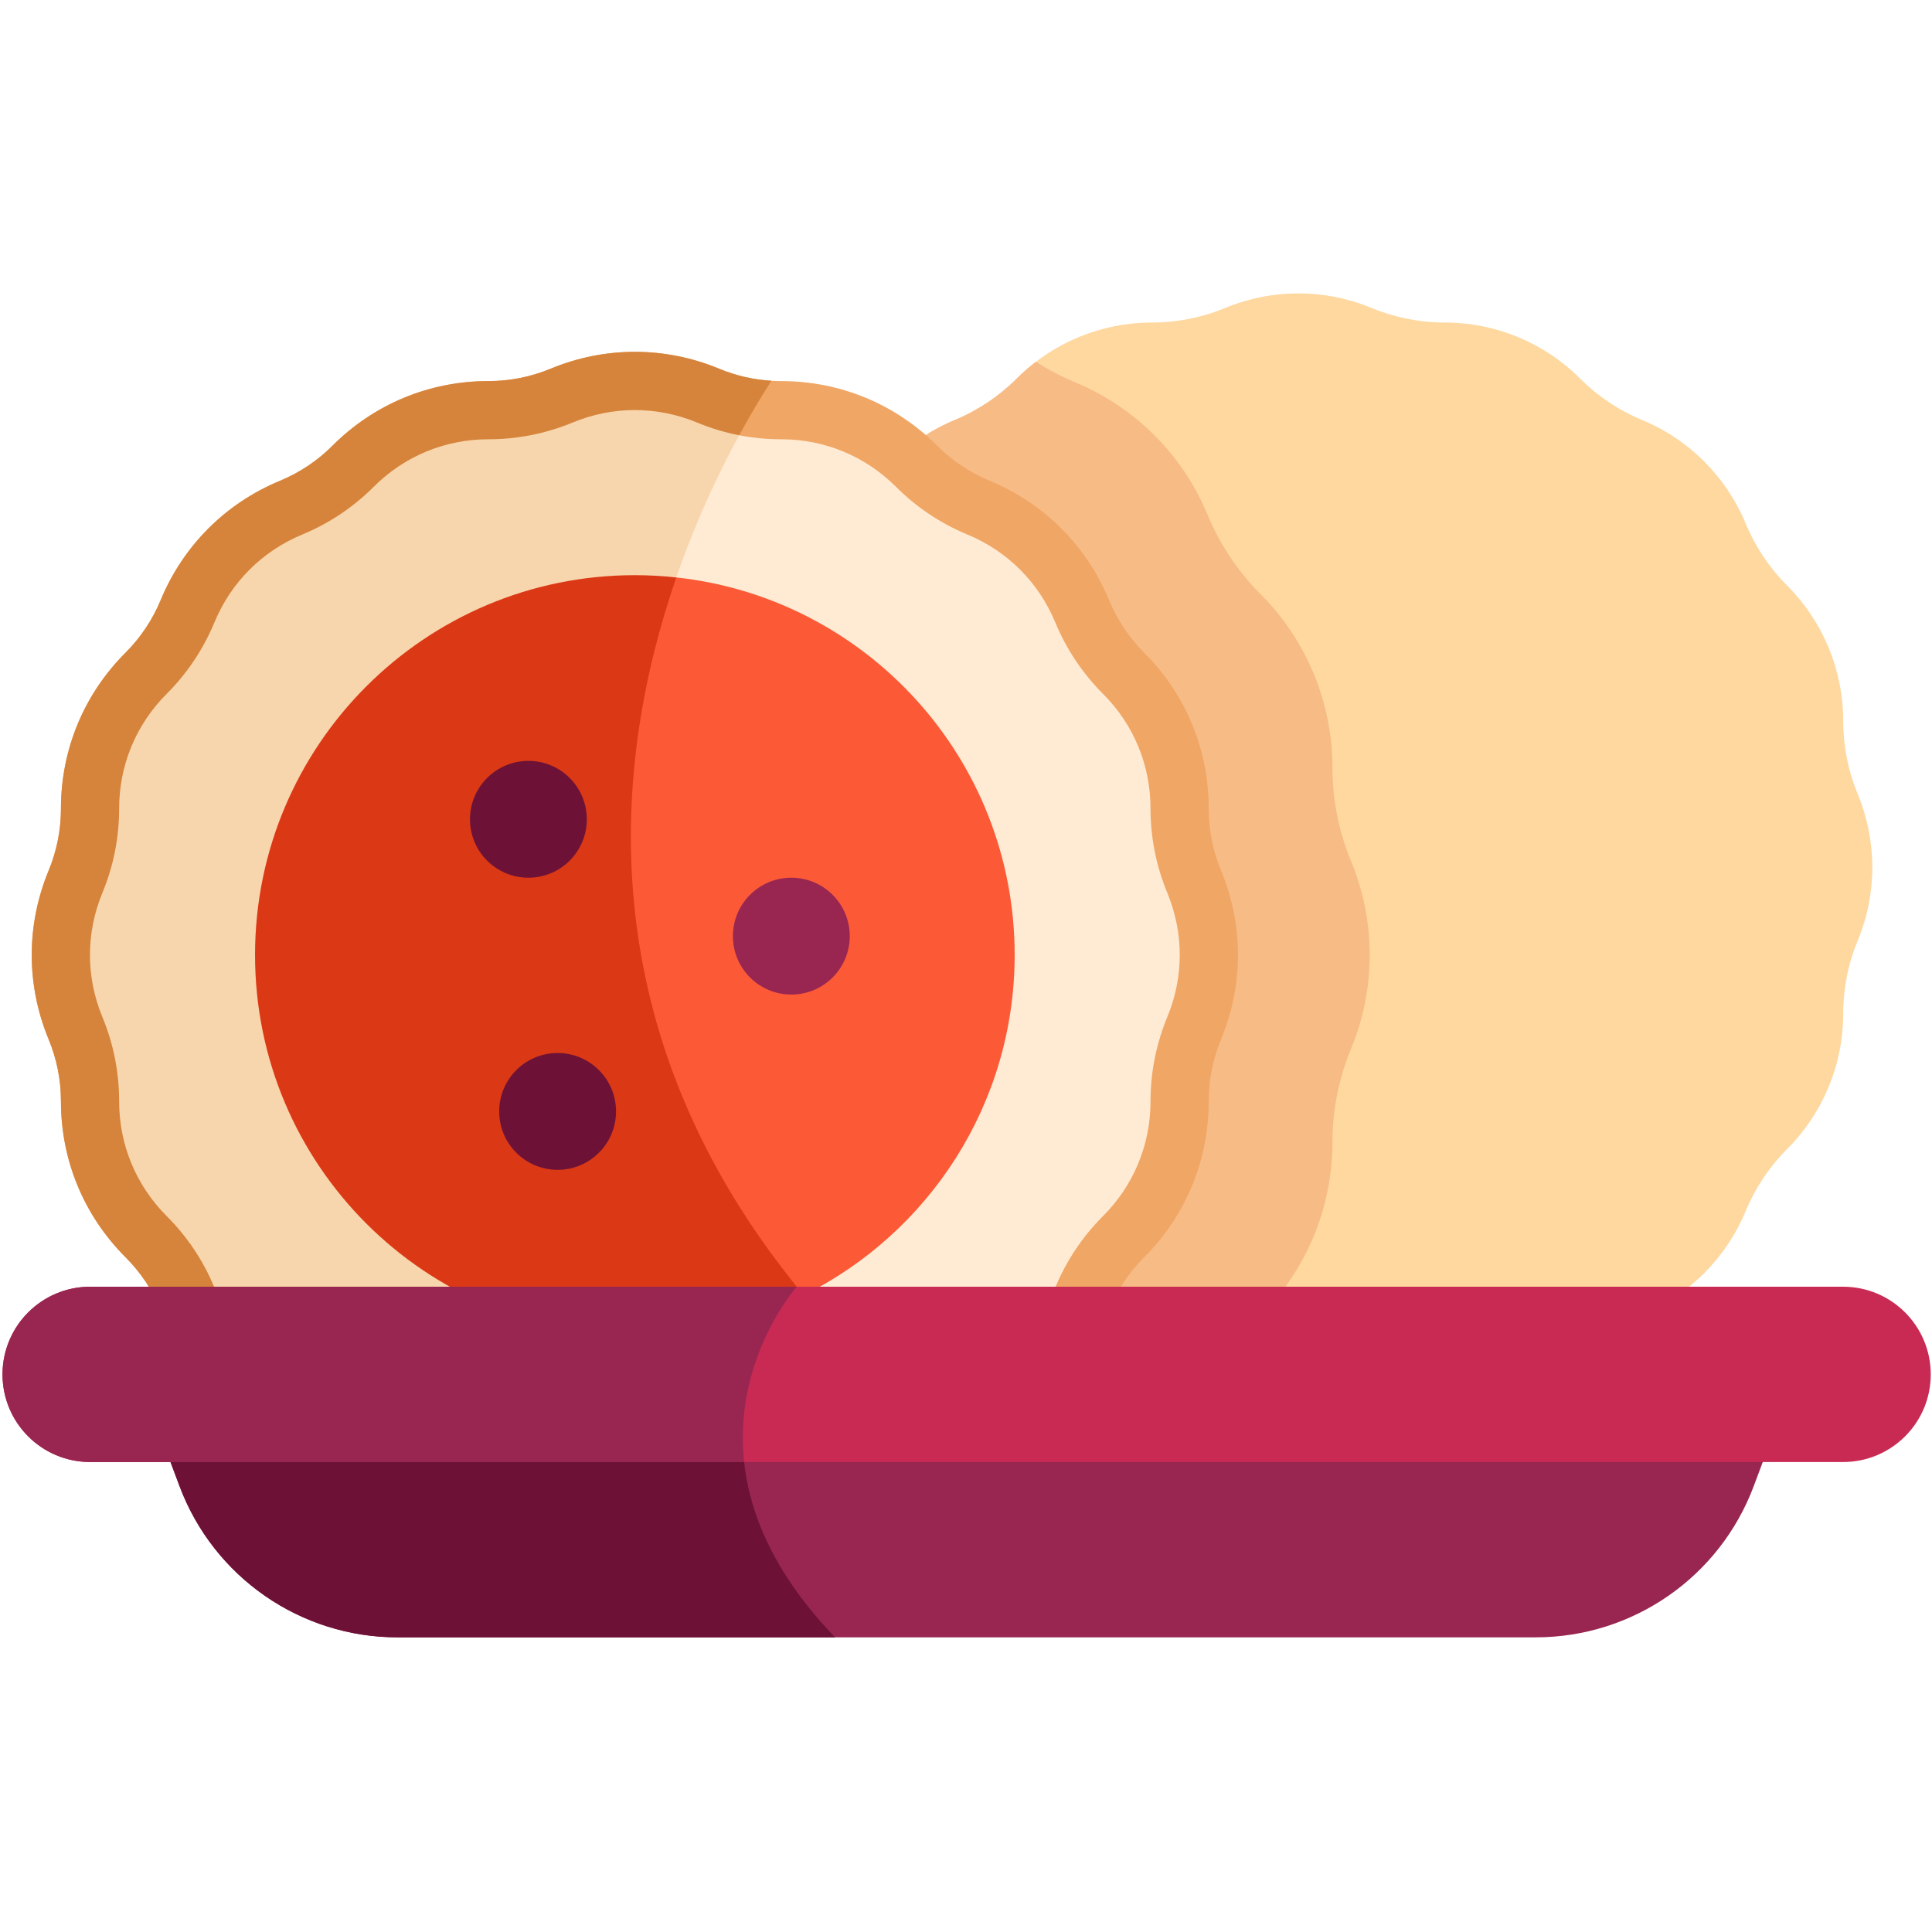 <svg width="513" height="513" viewBox="0 0 513 513" fill="none" xmlns="http://www.w3.org/2000/svg">
<g clip-path="url(#clip0_697_12129)">
<path d="M497.151 230.294C497.151 236.898 495.863 243.513 493.287 249.736C492.009 252.816 491.041 256.01 490.402 259.266C489.753 262.511 489.423 265.829 489.423 269.167C489.423 275.905 488.083 282.499 485.559 288.609C483.024 294.718 479.305 300.324 474.545 305.094C472.186 307.453 470.074 310.029 468.229 312.79C466.385 315.551 464.809 318.488 463.531 321.568C460.955 327.791 457.184 333.375 452.517 338.053C447.85 342.721 442.266 346.481 436.043 349.057C429.871 351.612 424.277 355.352 419.558 360.071C414.798 364.841 409.193 368.55 403.083 371.085C396.974 373.609 390.38 374.949 383.642 374.949C380.304 374.949 376.986 375.279 373.73 375.928C370.474 376.577 367.28 377.535 364.2 378.813C357.977 381.389 351.372 382.687 344.758 382.687C338.154 382.687 331.55 381.389 325.327 378.813C322.885 377.803 320.381 376.989 317.826 376.382C317.156 376.217 316.476 376.063 315.797 375.929C312.541 375.28 309.223 374.95 305.885 374.95C299.157 374.95 292.553 373.611 286.454 371.086C280.344 368.551 274.739 364.842 269.969 360.072C267.61 357.713 265.034 355.601 262.272 353.756C259.511 351.912 256.575 350.336 253.494 349.058C247.271 346.482 241.687 342.722 237.009 338.054C232.331 333.376 228.581 327.792 225.995 321.569C224.728 318.489 223.151 315.552 221.307 312.791C219.463 310.03 217.35 307.454 214.991 305.095C210.221 300.325 206.512 294.719 203.977 288.61C201.453 282.5 200.113 275.906 200.113 269.168C200.113 265.83 199.783 262.512 199.134 259.267C198.485 256.011 197.516 252.817 196.239 249.737C193.663 243.514 192.375 236.899 192.375 230.295C192.375 223.691 193.663 217.076 196.239 210.853C197.516 207.773 198.485 204.579 199.134 201.323C199.783 198.078 200.113 194.76 200.113 191.422C200.113 184.684 201.453 178.09 203.977 171.98C206.512 165.871 210.221 160.265 214.991 155.495C217.35 153.136 219.463 150.56 221.307 147.799C223.151 145.038 224.727 142.101 225.995 139.021C228.581 132.798 232.331 127.214 237.009 122.536C241.687 117.868 247.271 114.108 253.494 111.532C256.575 110.254 259.511 108.678 262.272 106.834C265.033 104.99 267.609 102.878 269.969 100.518C271.576 98.911 273.286 97.417 275.079 96.047C278.582 93.378 282.404 91.184 286.454 89.504C292.553 86.98 299.158 85.64 305.885 85.64C309.223 85.64 312.541 85.31 315.797 84.661C319.052 84.012 322.246 83.054 325.327 81.776C331.55 79.2 338.154 77.902 344.758 77.902C351.372 77.902 357.977 79.2 364.2 81.776C367.28 83.053 370.474 84.012 373.73 84.661C376.986 85.31 380.303 85.64 383.642 85.64C390.38 85.64 396.974 86.979 403.083 89.504C409.193 92.039 414.798 95.748 419.558 100.518C421.917 102.877 424.493 104.989 427.254 106.834C430.015 108.678 432.952 110.254 436.043 111.532C442.266 114.108 447.85 117.868 452.517 122.536C457.185 127.214 460.956 132.798 463.531 139.021C464.808 142.101 466.384 145.038 468.229 147.799C470.073 150.56 472.186 153.136 474.545 155.495C479.305 160.265 483.025 165.871 485.559 171.98C488.083 178.09 489.423 184.684 489.423 191.422C489.423 194.76 489.753 198.078 490.402 201.323C491.041 204.579 492.009 207.773 493.287 210.853C495.863 217.075 497.151 223.69 497.151 230.294Z" fill="#FED89F"/>
<path d="M363.695 253.568C363.695 262.027 362.047 270.486 358.75 278.45C357.112 282.407 355.875 286.497 355.041 290.67C354.217 294.832 353.794 299.088 353.794 303.343C353.794 311.977 352.073 320.436 348.838 328.245C345.593 336.055 340.843 343.236 334.744 349.336C331.714 352.355 329.015 355.652 326.656 359.196C324.297 362.73 322.277 366.501 320.649 370.447C319.804 372.477 318.867 374.466 317.826 376.382C317.156 376.217 316.476 376.063 315.797 375.929C312.541 375.28 309.223 374.95 305.885 374.95C299.157 374.95 292.553 373.611 286.454 371.086C280.344 368.551 274.739 364.842 269.969 360.072C267.61 357.713 265.034 355.601 262.272 353.756C259.511 351.912 256.575 350.336 253.494 349.058C247.271 346.482 241.687 342.722 237.009 338.054C232.331 333.376 228.581 327.792 225.995 321.569C224.728 318.489 223.151 315.552 221.307 312.791C219.463 310.03 217.35 307.454 214.991 305.095C210.221 300.325 206.512 294.719 203.977 288.61C201.453 282.5 200.113 275.906 200.113 269.168C200.113 265.83 199.783 262.512 199.134 259.267C198.485 256.011 197.516 252.817 196.239 249.737C193.663 243.514 192.375 236.899 192.375 230.295C192.375 223.691 193.663 217.076 196.239 210.853C197.516 207.773 198.485 204.579 199.134 201.323C199.783 198.078 200.113 194.76 200.113 191.422C200.113 184.684 201.453 178.09 203.977 171.98C206.512 165.871 210.221 160.265 214.991 155.495C217.35 153.136 219.463 150.56 221.307 147.799C223.151 145.038 224.727 142.101 225.995 139.021C228.581 132.798 232.331 127.214 237.009 122.536C241.687 117.868 247.271 114.108 253.494 111.532C256.575 110.254 259.511 108.678 262.272 106.834C265.033 104.99 267.609 102.878 269.969 100.518C271.576 98.911 273.286 97.417 275.079 96.047C278.355 98.169 281.817 99.993 285.444 101.497C293.408 104.794 300.559 109.616 306.545 115.602C312.541 121.578 317.343 128.728 320.65 136.692C322.278 140.638 324.297 144.399 326.657 147.933C329.016 151.477 331.715 154.774 334.745 157.793C340.844 163.892 345.594 171.074 348.839 178.904C352.074 186.714 353.795 195.152 353.795 203.786C353.795 208.062 354.218 212.307 355.042 216.469C355.877 220.642 357.113 224.732 358.751 228.678C362.047 236.64 363.695 245.099 363.695 253.568Z" fill="#F7BB86"/>
<path d="M320.958 253.569C320.958 260.173 319.67 266.778 317.094 273.001C315.817 276.092 314.848 279.285 314.199 282.541C313.55 285.797 313.221 289.114 313.221 292.442C313.221 299.18 311.881 305.785 309.357 311.884C306.822 317.983 303.113 323.599 298.343 328.359C295.984 330.718 293.871 333.294 292.027 336.055C290.183 338.816 288.607 341.763 287.339 344.844C284.753 351.067 281.003 356.651 276.325 361.318C271.647 365.996 266.063 369.756 259.84 372.332C255.719 374.042 251.855 376.278 248.332 378.988C246.59 380.328 244.932 381.78 243.366 383.346C238.596 388.106 232.991 391.825 226.881 394.35C220.782 396.885 214.177 398.224 207.45 398.224C204.112 398.224 200.794 398.554 197.538 399.193C194.283 399.842 191.089 400.81 188.008 402.088C181.785 404.664 175.181 405.952 168.577 405.952C161.963 405.952 155.358 404.664 149.135 402.088C146.055 400.811 142.861 399.842 139.605 399.193C136.349 398.554 133.032 398.224 129.693 398.224C122.955 398.224 116.361 396.885 110.251 394.35C104.141 391.826 98.536 388.106 93.776 383.346C91.417 380.987 88.841 378.875 86.08 377.03C83.319 375.186 80.382 373.61 77.291 372.332C71.068 369.756 65.484 365.996 60.817 361.318C56.149 356.651 52.378 351.067 49.803 344.844C48.526 341.763 46.95 338.817 45.105 336.055C43.261 333.294 41.148 330.718 38.789 328.359C34.029 323.599 30.309 317.983 27.775 311.884C25.251 305.785 23.911 299.18 23.911 292.442C23.911 289.114 23.581 285.797 22.933 282.541C22.294 279.285 21.326 276.092 20.048 273.001C17.472 266.778 16.184 260.173 16.184 253.569C16.184 246.955 17.472 240.351 20.048 234.127C21.326 231.046 22.294 227.852 22.933 224.597C23.582 221.341 23.911 218.023 23.911 214.685C23.911 207.947 25.251 201.353 27.775 195.253C30.31 189.144 34.029 183.528 38.789 178.768C41.148 176.409 43.26 173.833 45.105 171.072C46.949 168.311 48.525 165.374 49.803 162.294C52.379 156.071 56.15 150.487 60.817 145.82C65.484 141.142 71.068 137.381 77.291 134.806C80.382 133.529 83.318 131.952 86.08 130.108C88.841 128.264 91.417 126.151 93.776 123.792C98.536 119.032 104.141 115.303 110.251 112.778C116.36 110.254 122.954 108.914 129.693 108.914C133.031 108.914 136.349 108.584 139.605 107.935C142.861 107.286 146.055 106.318 149.135 105.04C155.358 102.464 161.963 101.176 168.577 101.176C175.181 101.176 181.785 102.464 188.008 105.04C191.089 106.317 194.283 107.286 197.538 107.935C198.465 108.121 199.403 108.275 200.341 108.409C202.69 108.749 205.06 108.914 207.45 108.914C214.178 108.914 220.782 110.253 226.881 112.778C232.991 115.302 238.596 119.032 243.366 123.792C245.725 126.151 248.301 128.264 251.063 130.108C253.824 131.952 256.76 133.528 259.841 134.806C266.064 137.382 271.648 141.143 276.326 145.82C281.004 150.487 284.754 156.071 287.34 162.294C288.607 165.374 290.184 168.311 292.028 171.072C293.872 173.833 295.985 176.409 298.344 178.768C303.114 183.528 306.823 189.144 309.358 195.253C311.882 201.353 313.222 207.947 313.222 214.685C313.222 218.023 313.551 221.341 314.2 224.597C314.849 227.852 315.818 231.046 317.095 234.127C319.67 240.35 320.958 246.954 320.958 253.569Z" fill="#FFEBD3"/>
<path d="M248.332 378.988C246.59 380.328 244.932 381.78 243.366 383.346C238.596 388.106 232.991 391.825 226.881 394.35C220.782 396.885 214.177 398.224 207.45 398.224C204.112 398.224 200.794 398.554 197.538 399.193C194.283 399.842 191.089 400.81 188.008 402.088C181.785 404.664 175.181 405.952 168.577 405.952C161.963 405.952 155.358 404.664 149.135 402.088C146.055 400.811 142.861 399.842 139.605 399.193C136.349 398.554 133.032 398.224 129.693 398.224C122.955 398.224 116.361 396.885 110.251 394.35C104.141 391.826 98.536 388.106 93.776 383.346C91.417 380.987 88.841 378.875 86.08 377.03C83.319 375.186 80.382 373.61 77.291 372.332C71.068 369.756 65.484 365.996 60.817 361.318C56.149 356.651 52.378 351.067 49.803 344.844C48.526 341.763 46.95 338.817 45.105 336.055C43.261 333.294 41.148 330.718 38.789 328.359C34.029 323.599 30.309 317.983 27.775 311.884C25.251 305.785 23.911 299.18 23.911 292.442C23.911 289.114 23.581 285.797 22.933 282.541C22.294 279.285 21.326 276.092 20.048 273.001C17.472 266.778 16.184 260.173 16.184 253.569C16.184 246.955 17.472 240.351 20.048 234.127C21.326 231.046 22.294 227.852 22.933 224.597C23.582 221.341 23.911 218.023 23.911 214.685C23.911 207.947 25.251 201.353 27.775 195.253C30.31 189.144 34.029 183.528 38.789 178.768C41.148 176.409 43.26 173.833 45.105 171.072C46.949 168.311 48.525 165.374 49.803 162.294C52.379 156.071 56.15 150.487 60.817 145.82C65.484 141.142 71.068 137.381 77.291 134.806C80.382 133.529 83.318 131.952 86.08 130.108C88.841 128.264 91.417 126.151 93.776 123.792C98.536 119.032 104.141 115.303 110.251 112.778C116.36 110.254 122.954 108.914 129.693 108.914C133.031 108.914 136.349 108.584 139.605 107.935C142.861 107.286 146.055 106.318 149.135 105.04C155.358 102.464 161.963 101.176 168.577 101.176C175.181 101.176 181.785 102.464 188.008 105.04C191.089 106.317 194.283 107.286 197.538 107.935C198.465 108.121 199.403 108.275 200.341 108.409C175.995 149.631 122.996 268.694 243.315 374.506C245.035 376.021 246.704 377.515 248.332 378.988Z" fill="#F8D6AD"/>
<path d="M324.235 231.171C322.051 225.916 320.948 220.373 320.948 214.686C320.948 199.056 314.869 184.364 303.814 173.309C299.796 169.291 296.654 164.583 294.48 159.338C288.494 144.893 277.243 133.642 262.808 127.667C257.553 125.483 252.845 122.35 248.827 118.322C237.782 107.277 223.079 101.188 207.45 101.188C206.574 101.188 205.699 101.157 204.833 101.105C200.063 100.827 195.406 99.745 190.965 97.911C176.53 91.925 160.623 91.925 146.177 97.911C140.923 100.085 135.38 101.187 129.692 101.187C114.062 101.187 99.36 107.276 88.305 118.321C84.287 122.35 79.589 125.482 74.334 127.666C59.899 133.642 48.648 144.892 42.662 159.337C40.488 164.582 37.345 169.29 33.327 173.308C22.272 184.363 16.183 199.056 16.183 214.685C16.183 220.372 15.081 225.915 12.907 231.17C6.931 245.615 6.931 261.523 12.907 275.957C15.081 281.212 16.183 286.755 16.183 292.442C16.183 308.072 22.272 322.775 33.327 333.829C37.345 337.848 40.488 342.546 42.662 347.8C48.648 362.245 59.899 373.486 74.334 379.472C79.588 381.646 84.286 384.789 88.305 388.807C99.36 399.862 114.063 405.951 129.692 405.951C135.38 405.951 140.923 407.054 146.177 409.228C153.4 412.216 160.983 413.71 168.566 413.71C176.159 413.71 183.742 412.216 190.965 409.228C196.22 407.054 201.763 405.951 207.45 405.951C223.08 405.951 237.782 399.862 248.827 388.807C250.465 387.169 252.227 385.675 254.082 384.336C254.494 384.027 254.916 383.738 255.349 383.45C257.688 381.884 260.182 380.565 262.809 379.473C277.243 373.487 288.495 362.246 294.481 347.801C296.655 342.547 299.797 337.849 303.815 333.83C314.871 322.775 320.949 308.072 320.949 292.443C320.949 286.756 322.051 281.213 324.236 275.958C330.21 261.524 330.21 245.616 324.235 231.171ZM309.954 270.044C306.997 277.184 305.493 284.715 305.493 292.443C305.493 303.951 301.021 314.76 292.882 322.899C287.422 328.36 283.156 334.748 280.199 341.888C277.995 347.205 274.821 351.923 270.875 355.88C266.929 359.826 262.2 362.989 256.883 365.194C251.66 367.357 246.827 370.232 242.469 373.755C240.883 375.053 239.358 376.424 237.905 377.876C229.766 386.016 218.947 390.497 207.449 390.497C199.722 390.497 192.19 391.991 185.05 394.948C174.417 399.347 162.713 399.347 152.09 394.948C144.95 391.991 137.418 390.497 129.691 390.497C118.183 390.497 107.375 386.016 99.236 377.876C93.775 372.416 87.387 368.15 80.247 365.193C69.624 360.794 61.341 352.51 56.941 341.887C56.91 341.815 56.879 341.733 56.848 341.66L56.837 341.65L30.937 310.638L21.468 242.277L39.89 175.987L94.249 122.504L174.397 103.907L196.281 115.57C199.938 116.291 203.668 116.642 207.449 116.642C218.947 116.642 229.766 121.124 237.905 129.253C243.365 134.713 249.754 138.979 256.883 141.936C267.516 146.346 275.789 154.619 280.199 165.252C283.156 172.382 287.422 178.769 292.882 184.24C301.021 192.369 305.493 203.187 305.493 214.686C305.493 222.413 306.997 229.945 309.954 237.085C314.354 247.718 314.354 259.422 309.954 270.044Z" fill="#F0A665"/>
<path d="M254.081 384.336C252.226 385.675 250.464 387.169 248.826 388.807C237.781 399.862 223.078 405.951 207.449 405.951C201.762 405.951 196.219 407.054 190.964 409.228C183.741 412.216 176.158 413.71 168.565 413.71C160.982 413.71 153.399 412.216 146.176 409.228C140.922 407.054 135.379 405.951 129.691 405.951C114.061 405.951 99.359 399.862 88.304 388.807C84.286 384.789 79.588 381.646 74.333 379.472C59.898 373.486 48.647 362.245 42.661 347.8C40.487 342.546 37.344 337.848 33.326 333.829C22.271 322.774 16.182 308.071 16.182 292.442C16.182 286.755 15.08 281.212 12.906 275.957C6.93 261.523 6.93 245.615 12.906 231.17C15.08 225.915 16.182 220.372 16.182 214.685C16.182 199.055 22.271 184.363 33.326 173.308C37.344 169.29 40.487 164.582 42.661 159.337C48.647 144.892 59.898 133.641 74.333 127.666C79.587 125.482 84.285 122.349 88.304 118.321C99.359 107.276 114.062 101.187 129.691 101.187C135.379 101.187 140.922 100.085 146.176 97.911C160.621 91.925 176.529 91.925 190.964 97.911C195.405 99.745 200.062 100.826 204.832 101.105C202.483 104.752 199.505 109.626 196.281 115.571C192.448 114.829 188.698 113.696 185.051 112.181C179.734 109.987 174.15 108.884 168.566 108.884C162.981 108.884 157.408 109.986 152.091 112.181C144.951 115.138 137.419 116.642 129.692 116.642C118.184 116.642 107.376 121.124 99.237 129.253C93.776 134.713 87.388 138.979 80.248 141.936C69.625 146.346 61.342 154.619 56.942 165.252C53.985 172.382 49.72 178.769 44.259 184.24C36.12 192.369 31.638 203.187 31.638 214.686C31.638 222.413 30.144 229.945 27.187 237.085C22.788 247.718 22.788 259.422 27.187 270.045C30.144 277.185 31.638 284.716 31.638 292.444C31.638 303.952 36.12 314.761 44.259 322.9C49.72 328.361 53.986 334.749 56.942 341.889C61.341 352.512 69.625 360.795 80.248 365.195C87.388 368.152 93.776 372.417 99.237 377.878C107.376 386.018 118.184 390.499 129.692 390.499C137.419 390.499 144.951 391.993 152.091 394.95C162.714 399.349 174.418 399.349 185.051 394.95C192.191 391.993 199.722 390.499 207.45 390.499C218.948 390.499 229.767 386.018 237.906 377.878C239.359 376.426 240.884 375.055 242.47 373.757C242.749 374.004 243.026 374.262 243.315 374.51C247.127 377.855 250.712 381.131 254.081 384.336Z" fill="#D6843B"/>
<path d="M269.422 253.567C269.422 293.152 246.611 327.409 213.415 343.915C199.908 350.633 184.68 354.414 168.566 354.414C150.721 354.414 133.958 349.778 119.42 341.638L92.848 307.164L87.408 205.277L179.58 153.328C230.095 158.799 269.422 201.588 269.422 253.567Z" fill="#FC5A37"/>
<path d="M213.415 343.917C199.908 350.635 184.68 354.416 168.566 354.416C112.878 354.416 67.719 309.268 67.719 253.569C67.719 197.87 112.877 152.723 168.566 152.723C172.285 152.723 175.963 152.929 179.58 153.331C162.734 202.044 155.449 273.939 213.415 343.917Z" fill="#DB3916"/>
<path d="M140.303 233.061C148.872 233.061 155.818 226.115 155.818 217.546C155.818 208.978 148.872 202.031 140.303 202.031C131.734 202.031 124.788 208.978 124.788 217.546C124.788 226.115 131.734 233.061 140.303 233.061Z" fill="#6D1236"/>
<path d="M210.121 264.085C218.69 264.085 225.636 257.138 225.636 248.57C225.636 240.001 218.69 233.055 210.121 233.055C201.552 233.055 194.606 240.001 194.606 248.57C194.606 257.138 201.552 264.085 210.121 264.085Z" fill="#982651"/>
<path d="M148.061 310.628C156.63 310.628 163.576 303.681 163.576 295.113C163.576 286.544 156.63 279.598 148.061 279.598C139.493 279.598 132.546 286.544 132.546 295.113C132.546 303.681 139.493 310.628 148.061 310.628Z" fill="#6D1236"/>
<path d="M473.876 372.695L465.654 394.641C456.598 418.771 433.539 434.761 407.772 434.761H105.562C79.794 434.761 56.736 418.771 47.68 394.641L39.458 372.695H473.876Z" fill="#982651"/>
<path d="M221.75 434.761H105.562C79.794 434.761 56.736 418.771 47.68 394.641L39.458 372.695H197.919C195.415 389.345 199.094 411.239 221.75 434.761Z" fill="#6D1236"/>
<path d="M512.667 364.935C512.667 371.364 510.061 377.185 505.857 381.389C501.643 385.603 495.822 388.21 489.393 388.21H197.599L119.677 380.029L45.268 388.21H23.941C11.083 388.209 0.667 377.793 0.667 364.935C0.667 358.516 3.273 352.695 7.477 348.481C11.691 344.267 17.512 341.66 23.941 341.66H39.529L113.897 354.416L211.57 341.66H489.392C502.251 341.66 512.667 352.087 512.667 364.935Z" fill="#C92A53"/>
<path d="M197.599 388.209H23.941C11.083 388.209 0.667 377.793 0.667 364.935C0.667 358.516 3.273 352.695 7.477 348.481C11.691 344.267 17.512 341.66 23.941 341.66H211.57C211.57 341.66 194.612 360.669 197.599 388.209Z" fill="#982651"/>
</g>
<defs>
<clipPath id="clip0_697_12129">
<rect width="512" height="512" fill="white" transform="translate(0.667 0.332)"/>
</clipPath>
</defs>
</svg>
